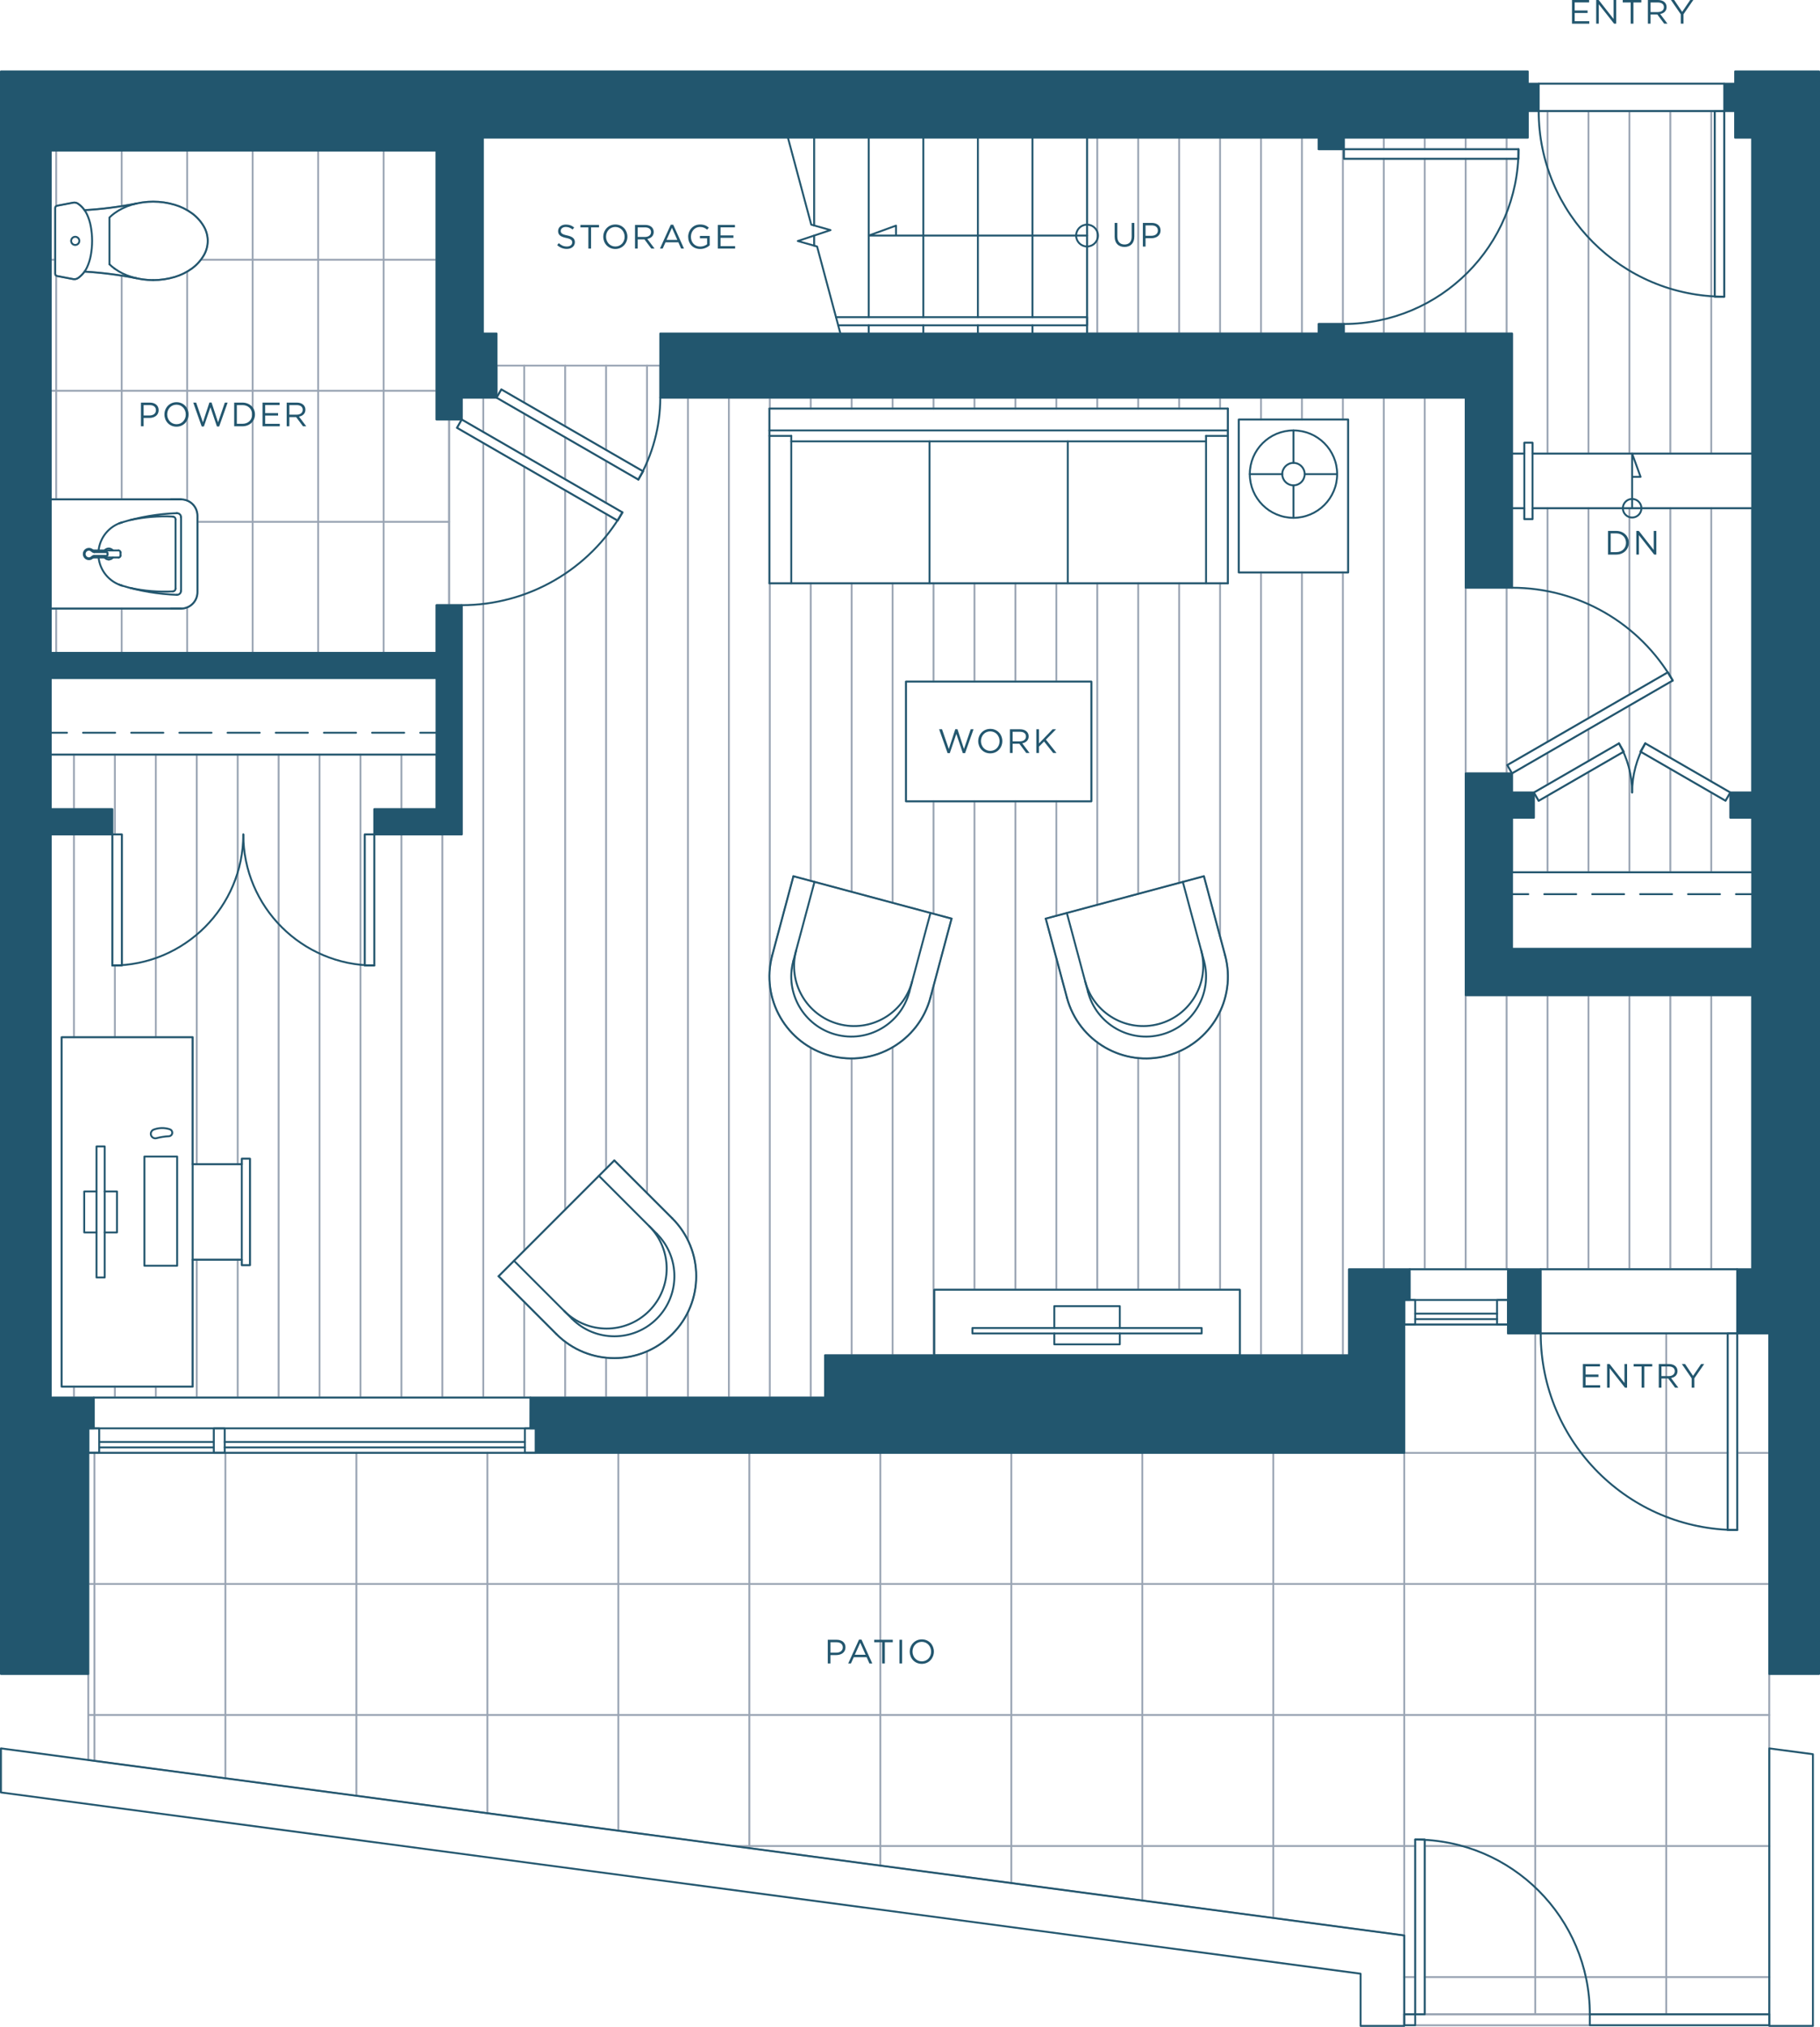 <?xml version="1.0" encoding="utf-8"?>
<!-- Generator: Adobe Illustrator 25.4.1, SVG Export Plug-In . SVG Version: 6.00 Build 0)  -->
<svg version="1.1" id="Layer_1" xmlns="http://www.w3.org/2000/svg" xmlns:xlink="http://www.w3.org/1999/xlink" x="0px" y="0px"
	 viewBox="0 0 240.008 267.16" style="enable-background:new 0 0 240.008 267.16;" xml:space="preserve">
<style type="text/css">
	.st0{fill:none;stroke:#99A4B3;stroke-width:0.24;stroke-linecap:round;stroke-linejoin:round;stroke-miterlimit:10;}
	.st1{fill-rule:evenodd;clip-rule:evenodd;fill:#22566E;}
	.st2{fill:none;stroke:#22566E;stroke-width:0.25;stroke-linecap:round;stroke-linejoin:round;stroke-miterlimit:10;}
	.st3{fill:none;stroke:#22566E;stroke-width:0.25;stroke-linecap:round;stroke-linejoin:round;}
	
		.st4{fill:none;stroke:#22566E;stroke-width:0.25;stroke-linecap:round;stroke-linejoin:round;stroke-dasharray:4.213,2.106;}
	.st5{fill:none;stroke:#22566E;stroke-width:0.25;stroke-linecap:round;stroke-linejoin:round;stroke-dasharray:4.235,2.118;}
	.st6{fill:none;stroke:#22566E;stroke-width:0.25;stroke-linecap:round;stroke-linejoin:round;stroke-miterlimit:10;}
	.st7{fill:none;stroke:#22566E;stroke-width:0.25;stroke-linecap:round;stroke-linejoin:round;stroke-miterlimit:10;}
	.st8{fill:none;stroke:#22566E;stroke-width:0.25;stroke-linecap:round;stroke-linejoin:round;stroke-miterlimit:10;}
	.st9{fill:#22566E;}
</style>
<polygon class="st0" points="193.281,52.417 87.073,52.417 87.073,48.189 65.481,48.189 
	65.481,52.417 66.111,51.326 84.81,62.122 84.18,63.213 65.481,52.417 
	60.893,52.417 60.893,55.296 82.085,67.531 81.455,68.622 60.263,56.387 
	60.893,55.296 59.229,55.296 59.229,79.767 60.893,79.767 60.893,109.987 
	48.097,109.987 48.097,127.261 49.357,127.261 49.357,106.658 57.564,106.658 
	57.564,99.461 6.693,99.461 6.693,106.658 14.81,106.658 14.81,127.261 
	16.07,127.261 16.07,109.987 6.693,109.987 6.693,184.216 108.803,184.216 
	108.803,178.638 123.198,178.638 123.198,170.002 163.502,170.002 163.502,178.638 
	177.897,178.638 177.897,167.303 231.066,167.303 231.066,131.178 193.281,131.178 
	193.281,101.939 199.399,101.939 198.769,100.848 219.961,88.613 220.591,89.704 
	199.399,101.939 199.399,104.458 202.277,104.458 213.497,97.981 214.127,99.071 
	202.907,105.549 202.277,104.458 202.277,107.787 199.399,107.787 199.399,114.984 
	231.066,114.984 231.066,107.787 228.188,107.787 228.188,104.458 227.558,105.549 
	216.338,99.071 216.968,97.981 228.188,104.458 231.066,104.458 231.066,66.991 
	202.097,66.991 202.097,68.431 201.018,68.431 201.018,66.991 199.399,66.991 
	199.399,59.794 201.018,59.794 201.018,58.355 202.097,58.355 202.097,59.794 
	231.066,59.794 231.066,18.14 228.821,18.14 228.821,14.632 227.381,14.632 
	227.381,39.102 226.122,39.102 226.122,14.632 201.471,14.632 201.471,18.14 
	177.222,18.14 177.222,20.929 200.253,20.929 200.253,19.67 173.893,19.67 
	173.893,18.14 143.35,18.14 143.35,43.96 173.893,43.96 173.893,42.701 
	177.222,42.701 177.222,43.96 199.399,43.96 199.399,77.468 193.281,77.468 "/>
<path class="st0" d="M73.383,175.853l-7.619-7.649l15.238-15.238l7.649,7.619
	c4.216,4.216,4.216,11.052,0,15.268C84.435,180.069,77.599,180.069,73.383,175.853z"/>
<polygon class="st0" points="8.132,182.777 8.132,136.715 25.405,136.715 25.405,153.448 
	31.883,153.448 31.883,152.729 32.962,152.729 32.962,166.763 31.883,166.763 
	31.883,166.043 25.405,166.043 25.405,182.777 "/>
<rect x="101.468" y="53.856" class="st0" width="60.457" height="23.031"/>
<rect x="119.472" y="89.843" class="st0" width="24.449" height="15.774"/>
<rect x="163.364" y="55.296" class="st0" width="14.42" height="20.161"/>
<path class="st0" d="M101.836,125.922l2.794-10.428l20.856,5.588l-2.794,10.428
	c-1.543,5.76-7.463,9.177-13.222,7.634
	C103.711,137.601,100.293,131.681,101.836,125.922z"/>
<path class="st0" d="M161.557,125.922l-2.794-10.428l-20.856,5.588l2.794,10.428
	c1.543,5.76,7.463,9.177,13.222,7.634S163.1,131.681,161.557,125.922z"/>
<line class="st0" x1="9.752" y1="184.216" x2="9.752" y2="182.777"/>
<line class="st0" x1="9.752" y1="106.658" x2="9.752" y2="99.461"/>
<line class="st0" x1="9.752" y1="136.715" x2="9.752" y2="109.988"/>
<line class="st0" x1="15.15" y1="184.216" x2="15.15" y2="182.777"/>
<line class="st0" x1="15.15" y1="109.987" x2="15.15" y2="99.461"/>
<line class="st0" x1="15.15" y1="136.715" x2="15.15" y2="127.261"/>
<line class="st0" x1="20.548" y1="184.216" x2="20.548" y2="182.777"/>
<line class="st0" x1="20.548" y1="136.715" x2="20.548" y2="99.462"/>
<line class="st0" x1="25.946" y1="184.216" x2="25.946" y2="166.043"/>
<line class="st0" x1="25.946" y1="153.448" x2="25.946" y2="99.461"/>
<line class="st0" x1="31.344" y1="184.216" x2="31.344" y2="166.043"/>
<line class="st0" x1="31.344" y1="153.448" x2="31.344" y2="99.461"/>
<line class="st0" x1="36.741" y1="184.216" x2="36.741" y2="99.461"/>
<line class="st0" x1="42.139" y1="184.216" x2="42.139" y2="99.461"/>
<line class="st0" x1="47.537" y1="184.216" x2="47.537" y2="99.461"/>
<line class="st0" x1="52.935" y1="184.216" x2="52.935" y2="109.987"/>
<line class="st0" x1="52.935" y1="106.658" x2="52.935" y2="99.461"/>
<line class="st0" x1="58.333" y1="184.216" x2="58.333" y2="109.987"/>
<line class="st0" x1="63.731" y1="184.216" x2="63.731" y2="58.388"/>
<line class="st0" x1="63.731" y1="56.934" x2="63.731" y2="52.417"/>
<line class="st0" x1="69.129" y1="184.216" x2="69.129" y2="171.582"/>
<line class="st0" x1="69.129" y1="53.069" x2="69.129" y2="48.189"/>
<line class="st0" x1="69.129" y1="164.839" x2="69.129" y2="61.505"/>
<line class="st0" x1="69.129" y1="60.051" x2="69.129" y2="54.523"/>
<line class="st0" x1="74.527" y1="184.216" x2="74.527" y2="176.846"/>
<line class="st0" x1="74.527" y1="56.185" x2="74.527" y2="48.189"/>
<line class="st0" x1="74.527" y1="159.441" x2="74.527" y2="64.622"/>
<line class="st0" x1="74.527" y1="63.167" x2="74.527" y2="57.639"/>
<line class="st0" x1="79.925" y1="184.216" x2="79.925" y2="178.959"/>
<line class="st0" x1="79.925" y1="59.301" x2="79.925" y2="48.189"/>
<line class="st0" x1="79.925" y1="154.043" x2="79.925" y2="67.738"/>
<line class="st0" x1="79.925" y1="66.284" x2="79.925" y2="60.756"/>
<line class="st0" x1="85.323" y1="184.216" x2="85.323" y2="178.118"/>
<line class="st0" x1="85.323" y1="157.27" x2="85.323" y2="48.188"/>
<line class="st0" x1="90.721" y1="184.216" x2="90.721" y2="172.949"/>
<line class="st0" x1="90.721" y1="163.488" x2="90.721" y2="52.417"/>
<line class="st0" x1="96.119" y1="184.216" x2="96.119" y2="52.417"/>
<line class="st0" x1="101.517" y1="184.216" x2="101.517" y2="129.742"/>
<line class="st0" x1="101.517" y1="53.856" x2="101.517" y2="52.417"/>
<line class="st0" x1="101.517" y1="127.69" x2="101.517" y2="76.888"/>
<line class="st0" x1="106.915" y1="184.216" x2="106.915" y2="138.093"/>
<line class="st0" x1="106.915" y1="53.856" x2="106.915" y2="52.417"/>
<line class="st0" x1="106.915" y1="116.106" x2="106.915" y2="76.888"/>
<line class="st0" x1="112.312" y1="178.638" x2="112.312" y2="139.511"/>
<line class="st0" x1="112.312" y1="53.856" x2="112.312" y2="52.417"/>
<line class="st0" x1="112.312" y1="117.552" x2="112.312" y2="76.887"/>
<line class="st0" x1="117.71" y1="178.638" x2="117.71" y2="138.037"/>
<line class="st0" x1="117.71" y1="53.856" x2="117.71" y2="52.417"/>
<line class="st0" x1="117.71" y1="118.999" x2="117.71" y2="76.888"/>
<line class="st0" x1="123.108" y1="178.638" x2="123.108" y2="129.954"/>
<line class="st0" x1="123.108" y1="53.856" x2="123.108" y2="52.417"/>
<line class="st0" x1="123.108" y1="120.445" x2="123.108" y2="105.616"/>
<line class="st0" x1="123.108" y1="89.843" x2="123.108" y2="76.888"/>
<line class="st0" x1="128.506" y1="170.002" x2="128.506" y2="105.616"/>
<line class="st0" x1="128.506" y1="53.856" x2="128.506" y2="52.417"/>
<line class="st0" x1="128.506" y1="89.843" x2="128.506" y2="76.888"/>
<line class="st0" x1="133.904" y1="170.002" x2="133.904" y2="105.616"/>
<line class="st0" x1="133.904" y1="53.856" x2="133.904" y2="52.417"/>
<line class="st0" x1="133.904" y1="89.843" x2="133.904" y2="76.888"/>
<line class="st0" x1="139.302" y1="170.002" x2="139.302" y2="126.291"/>
<line class="st0" x1="139.302" y1="53.856" x2="139.302" y2="52.417"/>
<line class="st0" x1="139.302" y1="120.708" x2="139.302" y2="105.616"/>
<line class="st0" x1="139.302" y1="89.843" x2="139.302" y2="76.888"/>
<line class="st0" x1="144.7" y1="170.002" x2="144.7" y2="137.389"/>
<line class="st0" x1="144.7" y1="43.96" x2="144.7" y2="18.14"/>
<line class="st0" x1="144.7" y1="119.262" x2="144.7" y2="76.888"/>
<line class="st0" x1="144.7" y1="53.856" x2="144.7" y2="52.417"/>
<line class="st0" x1="150.098" y1="170.002" x2="150.098" y2="139.463"/>
<line class="st0" x1="150.098" y1="43.96" x2="150.098" y2="18.14"/>
<line class="st0" x1="150.098" y1="117.816" x2="150.098" y2="76.888"/>
<line class="st0" x1="150.098" y1="53.856" x2="150.098" y2="52.417"/>
<line class="st0" x1="155.496" y1="170.002" x2="155.496" y2="138.589"/>
<line class="st0" x1="155.496" y1="43.96" x2="155.496" y2="18.14"/>
<line class="st0" x1="155.496" y1="116.369" x2="155.496" y2="76.887"/>
<line class="st0" x1="155.496" y1="53.856" x2="155.496" y2="52.417"/>
<line class="st0" x1="160.894" y1="170.002" x2="160.894" y2="133.32"/>
<line class="st0" x1="160.894" y1="43.96" x2="160.894" y2="18.14"/>
<line class="st0" x1="160.894" y1="123.448" x2="160.894" y2="76.887"/>
<line class="st0" x1="160.894" y1="53.856" x2="160.894" y2="52.417"/>
<line class="st0" x1="166.292" y1="178.638" x2="166.292" y2="75.457"/>
<line class="st0" x1="166.292" y1="43.96" x2="166.292" y2="18.14"/>
<line class="st0" x1="166.292" y1="55.296" x2="166.292" y2="52.417"/>
<line class="st0" x1="171.69" y1="178.638" x2="171.69" y2="75.457"/>
<line class="st0" x1="171.69" y1="43.96" x2="171.69" y2="18.14"/>
<line class="st0" x1="171.69" y1="55.296" x2="171.69" y2="52.417"/>
<line class="st0" x1="177.087" y1="178.638" x2="177.087" y2="75.457"/>
<line class="st0" x1="177.087" y1="42.701" x2="177.087" y2="19.67"/>
<line class="st0" x1="177.087" y1="55.296" x2="177.087" y2="52.417"/>
<line class="st0" x1="182.485" y1="167.303" x2="182.485" y2="52.417"/>
<line class="st0" x1="182.485" y1="19.67" x2="182.485" y2="18.141"/>
<line class="st0" x1="182.485" y1="43.96" x2="182.485" y2="20.929"/>
<line class="st0" x1="187.883" y1="167.303" x2="187.883" y2="52.417"/>
<line class="st0" x1="187.883" y1="19.67" x2="187.883" y2="18.141"/>
<line class="st0" x1="187.883" y1="43.96" x2="187.883" y2="20.929"/>
<line class="st0" x1="193.281" y1="167.303" x2="193.281" y2="131.178"/>
<line class="st0" x1="193.281" y1="19.67" x2="193.281" y2="18.141"/>
<line class="st0" x1="193.281" y1="101.939" x2="193.281" y2="77.468"/>
<line class="st0" x1="193.281" y1="43.96" x2="193.281" y2="20.929"/>
<line class="st0" x1="198.679" y1="167.303" x2="198.679" y2="131.178"/>
<line class="st0" x1="198.679" y1="19.67" x2="198.679" y2="18.141"/>
<line class="st0" x1="198.679" y1="101.939" x2="198.679" y2="77.468"/>
<line class="st0" x1="198.679" y1="43.96" x2="198.679" y2="20.929"/>
<line class="st0" x1="204.077" y1="167.303" x2="204.077" y2="131.178"/>
<line class="st0" x1="204.077" y1="59.794" x2="204.077" y2="14.631"/>
<line class="st0" x1="204.077" y1="114.984" x2="204.077" y2="104.874"/>
<line class="st0" x1="204.077" y1="97.784" x2="204.077" y2="66.992"/>
<line class="st0" x1="204.077" y1="103.419" x2="204.077" y2="99.238"/>
<line class="st0" x1="209.475" y1="167.303" x2="209.475" y2="131.178"/>
<line class="st0" x1="209.475" y1="59.794" x2="209.475" y2="14.631"/>
<line class="st0" x1="209.475" y1="114.984" x2="209.475" y2="101.757"/>
<line class="st0" x1="209.475" y1="94.667" x2="209.475" y2="66.991"/>
<line class="st0" x1="209.475" y1="100.303" x2="209.475" y2="96.122"/>
<line class="st0" x1="214.873" y1="167.303" x2="214.873" y2="131.178"/>
<line class="st0" x1="214.873" y1="59.794" x2="214.873" y2="14.631"/>
<line class="st0" x1="214.873" y1="114.984" x2="214.873" y2="93.005"/>
<line class="st0" x1="214.873" y1="91.551" x2="214.873" y2="66.992"/>
<line class="st0" x1="220.271" y1="167.303" x2="220.271" y2="131.178"/>
<line class="st0" x1="220.271" y1="59.794" x2="220.271" y2="14.631"/>
<line class="st0" x1="220.271" y1="114.984" x2="220.271" y2="101.342"/>
<line class="st0" x1="220.271" y1="89.149" x2="220.271" y2="66.991"/>
<line class="st0" x1="220.271" y1="99.887" x2="220.271" y2="89.888"/>
<line class="st0" x1="225.669" y1="167.303" x2="225.669" y2="131.178"/>
<line class="st0" x1="225.669" y1="59.794" x2="225.669" y2="14.631"/>
<line class="st0" x1="225.669" y1="114.984" x2="225.669" y2="104.458"/>
<line class="st0" x1="225.669" y1="103.004" x2="225.669" y2="66.992"/>
<polygon class="st0" points="233.316,265.505 233.316,175.759 229.088,175.759 229.088,201.669 
	227.828,201.669 227.828,175.759 198.859,175.759 198.859,174.59 185.184,174.59 
	185.184,191.503 11.641,191.503 11.641,231.987 185.184,255.109 185.184,265.505 
	186.624,265.505 186.624,242.474 187.883,242.474 187.883,265.505 "/>
<path class="st0" d="M7.279,27.409c0-0.141,0.1-0.263,0.239-0.289l2.125-0.407
	c0.232-0.044,0.471,0.008,0.664,0.144c0.326,0.232,0.611,0.516,0.842,0.843
	c2.299-0.137,4.585-0.429,6.844-0.874c0.724-0.164,1.464-0.247,2.207-0.247
	c0.963,0,1.922,0.139,2.845,0.414c0.803,0.239,1.561,0.611,2.241,1.1
	c0.654,0.471,1.2,1.075,1.603,1.773c0.33,0.573,0.503,1.223,0.503,1.884
	c0,0.661-0.173,1.311-0.503,1.884c-0.403,0.698-0.949,1.302-1.603,1.773
	c-0.68,0.489-1.438,0.861-2.241,1.1c-0.923,0.275-1.882,0.414-2.845,0.414
	c-0.743,0-1.483-0.082-2.207-0.247c-2.259-0.445-4.545-0.737-6.844-0.874
	c-0.231,0.327-0.516,0.611-0.842,0.843c-0.193,0.136-0.432,0.188-0.664,0.144
	l-2.125-0.407c-0.139-0.027-0.239-0.148-0.239-0.289V27.409z"/>
<line class="st0" x1="229.087" y1="175.76" x2="203.177" y2="175.76"/>
<line class="st0" x1="229.087" y1="167.303" x2="203.177" y2="167.303"/>
<line class="st0" x1="227.381" y1="14.632" x2="202.91" y2="14.632"/>
<line class="st0" x1="227.381" y1="11.033" x2="202.91" y2="11.033"/>
<line class="st0" x1="186.624" y1="265.505" x2="209.655" y2="265.505"/>
<line class="st0" x1="186.624" y1="266.945" x2="209.655" y2="266.945"/>
<path class="st0" d="M57.565,19.85H6.693V65.825h17.184c1.192,0,2.159,0.967,2.159,2.159
	v10.076c0,1.193-0.967,2.16-2.159,2.16H6.693v5.837h50.872v-6.29h1.664V55.296
	h-1.664V19.85z"/>
<line class="st0" x1="7.409" y1="86.056" x2="7.409" y2="80.219"/>
<line class="st0" x1="7.409" y1="27.165" x2="7.409" y2="19.849"/>
<line class="st0" x1="7.409" y1="65.825" x2="7.409" y2="36.336"/>
<line class="st0" x1="16.046" y1="86.056" x2="16.046" y2="80.219"/>
<line class="st0" x1="16.046" y1="27.171" x2="16.046" y2="19.849"/>
<line class="st0" x1="16.046" y1="65.825" x2="16.046" y2="36.33"/>
<line class="st0" x1="24.682" y1="86.056" x2="24.682" y2="80.063"/>
<line class="st0" x1="24.682" y1="27.702" x2="24.682" y2="19.849"/>
<line class="st0" x1="24.682" y1="65.981" x2="24.682" y2="35.799"/>
<line class="st0" x1="33.319" y1="86.056" x2="33.319" y2="19.849"/>
<line class="st0" x1="41.956" y1="86.056" x2="41.956" y2="19.849"/>
<line class="st0" x1="50.592" y1="86.056" x2="50.592" y2="19.849"/>
<line class="st0" x1="59.229" y1="68.783" x2="26.036" y2="68.783"/>
<line class="st0" x1="57.565" y1="51.51" x2="6.693" y2="51.51"/>
<line class="st0" x1="57.565" y1="34.236" x2="26.489" y2="34.236"/>
<line class="st0" x1="7.279" y1="34.236" x2="6.693" y2="34.236"/>
<line class="st0" x1="229.087" y1="191.504" x2="233.315" y2="191.504"/>
<line class="st0" x1="185.184" y1="191.504" x2="227.828" y2="191.504"/>
<line class="st0" x1="11.641" y1="208.777" x2="233.316" y2="208.777"/>
<line class="st0" x1="11.641" y1="226.05" x2="233.316" y2="226.05"/>
<line class="st0" x1="96.724" y1="243.324" x2="186.624" y2="243.324"/>
<line class="st0" x1="187.883" y1="243.324" x2="233.316" y2="243.324"/>
<line class="st0" x1="185.184" y1="260.597" x2="186.623" y2="260.597"/>
<line class="st0" x1="187.883" y1="260.597" x2="233.316" y2="260.597"/>
<line class="st0" x1="12.451" y1="232.096" x2="12.451" y2="191.504"/>
<line class="st0" x1="29.724" y1="234.397" x2="29.724" y2="191.504"/>
<line class="st0" x1="46.998" y1="236.698" x2="46.998" y2="191.503"/>
<line class="st0" x1="64.271" y1="239" x2="64.271" y2="191.504"/>
<line class="st0" x1="81.544" y1="241.301" x2="81.544" y2="191.503"/>
<line class="st0" x1="98.818" y1="243.603" x2="98.818" y2="191.504"/>
<line class="st0" x1="116.091" y1="245.904" x2="116.091" y2="191.504"/>
<line class="st0" x1="133.364" y1="248.205" x2="133.364" y2="191.503"/>
<line class="st0" x1="150.638" y1="250.507" x2="150.638" y2="191.504"/>
<line class="st0" x1="167.911" y1="252.808" x2="167.911" y2="191.503"/>
<line class="st0" x1="185.184" y1="255.11" x2="185.184" y2="191.504"/>
<line class="st0" x1="202.458" y1="265.505" x2="202.458" y2="175.759"/>
<line class="st0" x1="219.731" y1="265.505" x2="219.731" y2="175.759"/>
<polygon class="st1" points="11.641,220.652 0.125,220.652 0.125,9.413 201.471,9.413 
	201.471,11.033 202.911,11.033 202.911,14.631 201.471,14.631 201.471,18.14 
	177.222,18.14 177.222,19.669 173.894,19.669 173.894,18.14 63.682,18.14 
	63.682,43.96 65.481,43.96 65.481,52.417 60.893,52.417 60.893,55.295 
	57.564,55.295 57.564,19.849 6.693,19.849 6.693,86.056 57.564,86.056 
	57.564,79.766 60.893,79.766 60.893,109.987 49.357,109.987 49.357,106.658 
	57.564,106.658 57.564,89.385 6.693,89.385 6.693,106.658 14.81,106.658 
	14.81,109.987 6.693,109.987 6.693,184.216 12.372,184.216 12.372,188.264 
	11.641,188.264 "/>
<polygon class="st1" points="69.95,184.216 69.939,188.264 70.658,188.264 70.658,191.503 
	185.184,191.503 185.184,171.351 185.904,171.351 185.904,167.302 177.897,167.302 
	177.897,178.638 108.804,178.638 108.804,184.216 "/>
<rect x="198.86" y="167.303" class="st1" width="4.318" height="8.457"/>
<polygon class="st1" points="229.087,167.303 229.087,175.76 233.315,175.76 233.315,220.653 
	239.883,220.653 239.883,9.414 228.82,9.414 228.82,11.033 227.381,11.033 
	227.381,14.632 228.82,14.632 228.82,18.14 231.066,18.14 231.066,104.458 
	228.187,104.458 228.187,107.787 231.066,107.787 231.066,125.06 199.398,125.06 
	199.398,107.787 202.277,107.787 202.277,104.458 199.398,104.458 199.398,101.939 
	193.281,101.939 193.281,131.178 231.066,131.178 231.066,167.303 "/>
<polygon class="st1" points="87.073,43.96 87.073,52.417 193.281,52.417 193.281,77.468 
	199.399,77.468 199.399,43.96 177.222,43.96 177.222,42.701 173.894,42.701 
	173.894,43.96 "/>
<rect x="201.018" y="58.355" class="st2" width="1.08" height="10.076"/>
<polyline class="st2" points="110.245,41.801 143.35,41.801 143.35,42.881 110.534,42.881 "/>
<line class="st3" x1="199.399" y1="117.863" x2="201.541" y2="117.863"/>
<line class="st4" x1="203.647" y1="117.863" x2="227.871" y2="117.863"/>
<line class="st3" x1="228.925" y1="117.863" x2="231.067" y2="117.863"/>
<line class="st3" x1="57.565" y1="96.582" x2="55.423" y2="96.582"/>
<line class="st5" x1="53.305" y1="96.582" x2="9.894" y2="96.582"/>
<line class="st3" x1="8.835" y1="96.582" x2="6.693" y2="96.582"/>
<line class="st2" x1="185.184" y1="171.351" x2="198.859" y2="171.351"/>
<line class="st2" x1="185.184" y1="174.59" x2="198.859" y2="174.59"/>
<line class="st2" x1="11.641" y1="188.265" x2="70.658" y2="188.265"/>
<line class="st2" x1="11.641" y1="191.504" x2="70.658" y2="191.504"/>
<rect x="227.829" y="175.76" class="st2" width="1.259" height="25.91"/>
<path class="st2" d="M203.178,175.76c0,14.31,11.6,25.91,25.91,25.91"/>
<rect x="226.122" y="14.631" class="st2" width="1.26" height="24.471"/>
<path class="st2" d="M202.911,14.632c0,13.515,10.956,24.471,24.471,24.471"/>
<rect x="186.624" y="242.474" class="st2" width="1.259" height="23.031"/>
<path class="st2" d="M209.655,265.505c0-12.72-10.311-23.031-23.031-23.031"/>
<path class="st2" d="M215.233,104.458c0-2.274-0.599-4.508-1.736-6.478"/>
<path class="st2" d="M216.969,97.981c-1.137,1.969-1.736,4.203-1.736,6.478"/>
<rect x="201.725" y="101.135" transform="matrix(0.866 -0.5 0.5 0.866 -22.988 117.746)" class="st6" width="12.955" height="1.26"/>
<rect x="221.633" y="95.287" transform="matrix(0.5 -0.866 0.866 0.5 22.995 243.359)" class="st2" width="1.26" height="12.955"/>
<rect x="70.544" y="49.724" transform="matrix(0.5 -0.866 0.866 0.5 -18.071 92.619)" class="st7" width="1.26" height="24.47"/>
<path class="st2" d="M60.893,79.767c8.743,0,16.821-4.664,21.192-12.235"/>
<rect x="177.223" y="19.67" class="st2" width="23.031" height="1.26"/>
<path class="st2" d="M177.222,42.701c12.72,0,23.031-10.311,23.031-23.031"/>
<rect x="185.185" y="265.505" class="st2" width="1.439" height="1.439"/>
<rect x="209.655" y="265.505" class="st2" width="23.661" height="1.439"/>
<line class="st2" x1="199.399" y1="59.794" x2="201.018" y2="59.794"/>
<line class="st2" x1="202.098" y1="59.794" x2="231.067" y2="59.794"/>
<line class="st2" x1="199.399" y1="66.991" x2="201.018" y2="66.991"/>
<line class="st2" x1="202.098" y1="66.991" x2="231.067" y2="66.991"/>
<line class="st2" x1="143.35" y1="43.96" x2="143.35" y2="18.14"/>
<line class="st2" x1="128.956" y1="43.96" x2="128.956" y2="42.88"/>
<line class="st2" x1="128.956" y1="41.801" x2="128.956" y2="18.14"/>
<line class="st2" x1="121.759" y1="43.96" x2="121.759" y2="42.88"/>
<line class="st2" x1="121.759" y1="41.801" x2="121.759" y2="18.14"/>
<line class="st2" x1="114.562" y1="43.96" x2="114.562" y2="42.88"/>
<line class="st2" x1="114.562" y1="41.801" x2="114.562" y2="18.14"/>
<line class="st2" x1="107.364" y1="32.381" x2="107.364" y2="31.051"/>
<line class="st2" x1="107.364" y1="29.72" x2="107.364" y2="18.14"/>
<polyline class="st2" points="103.905,18.14 106.979,29.611 109.523,30.33 105.205,31.77 
	107.75,32.49 110.824,43.96 "/>
<line class="st2" x1="136.153" y1="43.96" x2="136.153" y2="42.88"/>
<line class="st2" x1="136.153" y1="41.801" x2="136.153" y2="18.14"/>
<rect x="74.516" y="46.474" transform="matrix(0.5 -0.866 0.866 0.5 -12.024 93.713)" class="st8" width="1.26" height="21.592"/>
<path class="st2" d="M84.18,63.213c1.895-3.282,2.893-7.006,2.893-10.796"/>
<rect x="14.811" y="109.987" class="st2" width="1.259" height="17.273"/>
<rect x="48.098" y="109.987" class="st2" width="1.26" height="17.273"/>
<path class="st2" d="M14.81,127.261c9.54,0,17.273-7.734,17.273-17.273"/>
<path class="st2" d="M32.084,109.987c0,9.54,7.734,17.273,17.273,17.273"/>
<rect x="197.445" y="94.646" transform="matrix(0.866 -0.5 0.5 0.866 -19.546 117.603)" class="st2" width="24.47" height="1.26"/>
<path class="st2" d="M220.591,89.704c-4.371-7.571-12.45-12.235-21.192-12.235"/>
<rect x="185.185" y="171.351" class="st2" width="1.439" height="3.239"/>
<rect x="197.42" y="171.351" class="st2" width="1.439" height="3.239"/>
<line class="st2" x1="186.624" y1="173.87" x2="197.42" y2="173.87"/>
<line class="st2" x1="186.624" y1="173.151" x2="197.42" y2="173.151"/>
<line class="st2" x1="185.904" y1="167.303" x2="198.859" y2="167.303"/>
<rect x="11.641" y="188.265" class="st2" width="1.439" height="3.239"/>
<rect x="69.219" y="188.265" class="st2" width="1.439" height="3.239"/>
<rect x="28.195" y="188.265" class="st2" width="1.439" height="3.239"/>
<line class="st2" x1="13.081" y1="190.784" x2="28.195" y2="190.784"/>
<line class="st2" x1="13.081" y1="190.064" x2="28.195" y2="190.064"/>
<line class="st2" x1="29.634" y1="190.784" x2="69.219" y2="190.784"/>
<line class="st2" x1="29.634" y1="190.064" x2="69.219" y2="190.064"/>
<line class="st2" x1="12.361" y1="184.216" x2="69.95" y2="184.216"/>
<rect x="123.199" y="170.002" class="st2" width="40.304" height="8.637"/>
<rect x="8.132" y="136.714" class="st2" width="17.273" height="46.062"/>
<rect x="12.727" y="151.109" class="st2" width="1.08" height="17.273"/>
<rect x="19.044" y="152.444" class="st2" width="4.318" height="14.394"/>
<polyline class="st2" points="12.727,157.047 11.108,157.047 11.108,162.445 12.727,162.445 "/>
<line class="st2" x1="31.883" y1="153.448" x2="25.406" y2="153.448"/>
<polyline class="st2" points="13.807,162.445 15.427,162.445 15.427,157.047 13.807,157.047 "/>
<line class="st2" x1="31.883" y1="166.043" x2="25.406" y2="166.043"/>
<rect x="31.883" y="152.728" class="st2" width="1.08" height="14.035"/>
<path class="st2" d="M20.317,148.875c-0.316,0.092-0.498,0.423-0.406,0.739
	c0.091,0.311,0.413,0.492,0.726,0.409c0.535-0.143,1.083-0.228,1.635-0.255
	c0.259-0.013,0.459-0.233,0.446-0.491c-0.009-0.193-0.135-0.36-0.318-0.422
	C21.724,148.626,20.989,148.633,20.317,148.875z"/>
<rect x="119.472" y="89.843" class="st2" width="24.449" height="15.774"/>
<ellipse class="st2" cx="170.574" cy="62.493" rx="5.758" ry="5.758"/>
<path class="st2" d="M169.095,62.493c0-0.817,0.662-1.479,1.479-1.479
	c0.816,0,1.478,0.662,1.478,1.479c0,0.817-0.662,1.479-1.478,1.479
	C169.757,63.972,169.095,63.31,169.095,62.493z"/>
<line class="st2" x1="176.331" y1="62.493" x2="172.052" y2="62.493"/>
<line class="st2" x1="169.095" y1="62.493" x2="164.816" y2="62.493"/>
<line class="st2" x1="170.574" y1="68.251" x2="170.574" y2="63.972"/>
<line class="st2" x1="170.574" y1="61.014" x2="170.574" y2="56.735"/>
<rect x="163.364" y="55.296" class="st2" width="14.42" height="20.161"/>
<line class="st2" x1="161.924" y1="53.856" x2="101.467" y2="53.856"/>
<line class="st2" x1="101.468" y1="76.888" x2="101.468" y2="53.857"/>
<line class="st2" x1="161.924" y1="76.888" x2="161.924" y2="53.857"/>
<line class="st2" x1="159.045" y1="76.888" x2="159.045" y2="57.456"/>
<line class="st2" x1="161.924" y1="56.735" x2="101.467" y2="56.735"/>
<line class="st2" x1="161.924" y1="76.888" x2="101.467" y2="76.888"/>
<line class="st2" x1="140.813" y1="76.888" x2="140.813" y2="58.175"/>
<line class="st2" x1="122.58" y1="76.888" x2="122.58" y2="58.175"/>
<line class="st2" x1="159.045" y1="58.175" x2="104.346" y2="58.175"/>
<line class="st2" x1="101.468" y1="57.455" x2="104.347" y2="57.455"/>
<line class="st2" x1="161.924" y1="57.455" x2="159.045" y2="57.455"/>
<line class="st2" x1="104.347" y1="76.888" x2="104.347" y2="57.456"/>
<path class="st2" d="M140.701,131.51c1.543,5.759,7.463,9.177,13.222,7.634
	c5.759-1.544,9.177-7.463,7.634-13.222"/>
<path class="st2" d="M143.481,130.765c1.132,4.224,5.473,6.73,9.696,5.598
	c4.224-1.131,6.73-5.473,5.598-9.696"/>
<line class="st2" x1="143.481" y1="130.765" x2="140.687" y2="120.337"/>
<line class="st2" x1="155.982" y1="116.239" x2="158.776" y2="126.667"/>
<line class="st2" x1="140.701" y1="131.51" x2="137.907" y2="121.082"/>
<line class="st2" x1="137.906" y1="121.082" x2="158.762" y2="115.494"/>
<line class="st2" x1="158.762" y1="115.494" x2="161.556" y2="125.922"/>
<path class="st2" d="M143.109,129.375c1.132,4.224,5.473,6.73,9.696,5.598
	c4.224-1.132,6.73-5.473,5.598-9.696"/>
<rect x="128.237" y="175.04" class="st2" width="30.228" height="0.72"/>
<polyline class="st2" points="139.032,175.04 139.032,172.161 147.669,172.161 147.669,175.04 "/>
<polyline class="st2" points="147.669,175.76 147.669,177.199 139.032,177.199 139.032,175.76 
	"/>
<path class="st2" d="M73.383,175.853c4.216,4.216,11.052,4.216,15.268,0
	c4.216-4.216,4.216-11.052,0-15.268"/>
<path class="st2" d="M75.419,173.817c3.092,3.092,8.104,3.092,11.196,0
	c3.092-3.092,3.092-8.104,0-11.196"/>
<line class="st2" x1="86.615" y1="162.621" x2="78.981" y2="154.987"/>
<line class="st2" x1="67.785" y1="166.183" x2="75.419" y2="173.817"/>
<line class="st2" x1="88.65" y1="160.585" x2="81.016" y2="152.951"/>
<line class="st2" x1="81.017" y1="152.951" x2="65.749" y2="168.219"/>
<line class="st2" x1="65.749" y1="168.219" x2="73.383" y2="175.853"/>
<path class="st2" d="M74.401,172.799c3.092,3.092,8.104,3.092,11.196,0
	c3.092-3.092,3.092-8.104,0-11.196"/>
<path class="st2" d="M101.836,125.922c-1.543,5.759,1.875,11.679,7.634,13.222
	c5.759,1.543,11.679-1.874,13.222-7.634"/>
<path class="st2" d="M104.616,126.667c-1.132,4.223,1.375,8.565,5.598,9.696
	c4.224,1.132,8.565-1.374,9.696-5.598"/>
<line class="st2" x1="119.911" y1="130.765" x2="122.705" y2="120.337"/>
<line class="st2" x1="107.41" y1="116.239" x2="104.616" y2="126.667"/>
<line class="st2" x1="122.692" y1="131.51" x2="125.486" y2="121.082"/>
<line class="st2" x1="125.486" y1="121.082" x2="104.63" y2="115.494"/>
<line class="st2" x1="104.63" y1="115.494" x2="101.836" y2="125.922"/>
<path class="st2" d="M104.989,125.277c-1.132,4.223,1.375,8.564,5.598,9.696
	s8.565-1.374,9.696-5.598"/>
<line class="st2" x1="15.641" y1="73.485" x2="12.226" y2="73.485"/>
<path class="st2" d="M15.641,73.485c0.141,0,0.255-0.114,0.255-0.255"/>
<path class="st2" d="M15.896,72.814c0-0.141-0.114-0.255-0.255-0.255"/>
<line class="st2" x1="15.896" y1="73.23" x2="15.896" y2="72.814"/>
<path class="st2" d="M12.155,72.646c0.072,0.082,0.176,0.128,0.285,0.128"/>
<path class="st2" d="M12.44,73.27c-0.109,0-0.213,0.047-0.285,0.128"/>
<line class="st2" x1="14.046" y1="73.27" x2="12.441" y2="73.27"/>
<line class="st2" x1="12.44" y1="72.774" x2="14.045" y2="72.774"/>
<path class="st2" d="M14.187,72.916c0-0.078-0.064-0.142-0.142-0.142"/>
<line class="st2" x1="14.187" y1="73.128" x2="14.187" y2="72.916"/>
<path class="st2" d="M11.958,72.503c0.085,0.037,0.176,0.056,0.268,0.056"/>
<path class="st2" d="M12.226,73.485c-0.092,0-0.183,0.019-0.268,0.056"/>
<line class="st2" x1="12.226" y1="72.559" x2="15.641" y2="72.559"/>
<path class="st2" d="M12.233,72.559c-0.256-0.277-0.688-0.295-0.965-0.039
	c-0.277,0.256-0.294,0.688-0.039,0.965c0.256,0.277,0.688,0.295,0.965,0.039
	c0.014-0.012,0.027-0.026,0.039-0.039"/>
<path class="st2" d="M12.155,72.646c-0.208-0.234-0.566-0.256-0.8-0.048
	c-0.234,0.208-0.256,0.566-0.048,0.8s0.566,0.256,0.8,0.048
	c0.017-0.015,0.033-0.031,0.048-0.048"/>
<path class="st2" d="M14.046,73.27c0.078,0,0.142-0.064,0.142-0.142"/>
<line class="st2" x1="22.54" y1="65.825" x2="23.876" y2="65.825"/>
<line class="st2" x1="23.876" y1="80.219" x2="22.54" y2="80.219"/>
<path class="st2" d="M23.316,78.404c0.298,0.011,0.549-0.221,0.56-0.519
	c0-0.007,0-0.014,0-0.02"/>
<path class="st2" d="M16.057,77.182c2.357,0.718,4.797,1.129,7.259,1.223"/>
<path class="st2" d="M16.057,68.863c-1.667,0.508-2.87,1.963-3.056,3.697"/>
<path class="st2" d="M13.001,73.485c0.186,1.733,1.388,3.188,3.056,3.697"/>
<path class="st2" d="M23.316,67.64c-2.462,0.093-4.902,0.504-7.259,1.223"/>
<path class="st2" d="M23.876,68.179c0-0.298-0.242-0.54-0.54-0.54
	c-0.007,0-0.013,0-0.02,0.001"/>
<line class="st2" x1="23.876" y1="68.179" x2="23.876" y2="77.865"/>
<path class="st2" d="M6.693,80.219h17.183c1.193,0,2.16-0.967,2.16-2.159V67.984
	c0-1.193-0.967-2.16-2.16-2.16H6.693V80.219z"/>
<path class="st2" d="M14.34,72.302c-0.213,0-0.414,0.094-0.551,0.257"/>
<path class="st2" d="M13.789,73.485c0.137,0.163,0.338,0.257,0.551,0.257"/>
<path class="st2" d="M14.34,73.742c0.213,0,0.414-0.094,0.551-0.257"/>
<path class="st2" d="M14.891,72.559c-0.137-0.163-0.338-0.257-0.551-0.257"/>
<path class="st2" d="M22.808,77.953c0.19-0.011,0.339-0.168,0.339-0.359"/>
<path class="st2" d="M17.181,77.499c1.847,0.401,3.74,0.553,5.627,0.454"/>
<path class="st2" d="M16.092,68.855c-0.127,0.037-0.252,0.08-0.375,0.128"/>
<path class="st2" d="M15.718,77.062c0.122,0.048,0.247,0.091,0.374,0.128"/>
<path class="st2" d="M22.808,68.091c-1.888-0.099-3.78,0.053-5.627,0.454"/>
<path class="st2" d="M23.148,68.45c0-0.191-0.149-0.348-0.339-0.359"/>
<line class="st2" x1="23.148" y1="77.594" x2="23.148" y2="68.45"/>
<path class="st2" d="M17.354,36.507c0.923,0.275,1.882,0.415,2.846,0.415"/>
<path class="st2" d="M15.113,35.407c0.68,0.489,1.437,0.861,2.24,1.1"/>
<path class="st2" d="M14.433,34.831c0.211,0.21,0.439,0.402,0.681,0.576"/>
<path class="st2" d="M20.2,36.922c0.964,0,1.922-0.14,2.846-0.415
	c0.803-0.239,1.56-0.611,2.24-1.1c0.654-0.47,1.201-1.075,1.603-1.773
	c0.33-0.573,0.504-1.222,0.504-1.884c0-0.661-0.174-1.31-0.504-1.883
	c-0.402-0.698-0.949-1.303-1.603-1.773c-0.68-0.489-1.437-0.861-2.24-1.1
	c-0.924-0.275-1.882-0.415-2.846-0.415c-0.964,0-1.922,0.14-2.846,0.415
	c-0.803,0.239-1.56,0.611-2.24,1.1c-0.242,0.173-0.469,0.366-0.681,0.575
	v6.163"/>
<path class="st2" d="M11.149,35.801c2.298,0.136,4.585,0.428,6.844,0.874"/>
<path class="st2" d="M11.955,29.745c-0.1-0.515-0.262-1.016-0.484-1.491
	c-0.261-0.558-0.662-1.04-1.165-1.396c-0.192-0.137-0.432-0.189-0.663-0.145
	l-2.125,0.407c-0.139,0.027-0.239,0.148-0.239,0.289v8.682
	c0,0.141,0.1,0.263,0.239,0.289l2.125,0.407c0.231,0.044,0.471-0.007,0.663-0.144
	c0.503-0.357,0.904-0.838,1.165-1.397c0.222-0.475,0.384-0.975,0.484-1.49
	c0.128-0.661,0.192-1.333,0.192-2.006S12.083,30.406,11.955,29.745z"/>
<path class="st2" d="M11.149,27.7c2.298-0.136,4.585-0.428,6.844-0.874"/>
<path class="st2" d="M9.382,31.75c0-0.298,0.242-0.54,0.54-0.54
	s0.54,0.242,0.54,0.54c0,0.298-0.242,0.54-0.54,0.54
	S9.382,32.048,9.382,31.75z"/>
<polygon class="st2" points="179.427,267.035 179.427,260.151 0.126,236.262 0.126,230.454 
	185.185,255.11 185.185,267.035 "/>
<polygon class="st2" points="239.074,267.035 233.316,267.035 233.316,230.454 239.074,231.221 "/>
<line class="st2" x1="231.067" y1="114.984" x2="199.399" y2="114.984"/>
<line class="st2" x1="6.693" y1="99.461" x2="57.565" y2="99.461"/>
<polygon class="st2" points="11.641,220.652 0.125,220.652 0.125,9.413 201.471,9.413 
	201.471,11.033 202.911,11.033 202.911,14.631 201.471,14.631 201.471,18.14 
	177.222,18.14 177.222,19.669 173.894,19.669 173.894,18.14 63.682,18.14 
	63.682,43.96 65.481,43.96 65.481,52.417 60.893,52.417 60.893,55.295 
	57.564,55.295 57.564,19.849 6.693,19.849 6.693,86.056 57.564,86.056 
	57.564,79.766 60.893,79.766 60.893,109.987 49.357,109.987 49.357,106.658 
	57.564,106.658 57.564,89.385 6.693,89.385 6.693,106.658 14.81,106.658 
	14.81,109.987 6.693,109.987 6.693,184.216 12.372,184.216 12.372,188.264 
	11.641,188.264 "/>
<polygon class="st2" points="69.95,184.216 69.939,188.264 70.658,188.264 70.658,191.503 
	185.184,191.503 185.184,171.351 185.904,171.351 185.904,167.302 177.897,167.302 
	177.897,178.638 108.804,178.638 108.804,184.216 "/>
<rect x="198.86" y="167.303" class="st2" width="4.318" height="8.457"/>
<polygon class="st2" points="229.087,167.303 229.087,175.76 233.315,175.76 233.315,220.653 
	239.883,220.653 239.883,9.414 228.82,9.414 228.82,11.033 227.381,11.033 
	227.381,14.632 228.82,14.632 228.82,18.14 231.066,18.14 231.066,104.458 
	228.187,104.458 228.187,107.787 231.066,107.787 231.066,125.06 199.398,125.06 
	199.398,107.787 202.277,107.787 202.277,104.458 199.398,104.458 199.398,101.939 
	193.281,101.939 193.281,131.178 231.066,131.178 231.066,167.303 "/>
<polygon class="st2" points="87.073,43.96 87.073,52.417 193.281,52.417 193.281,77.468 
	199.399,77.468 199.399,43.96 177.222,43.96 177.222,42.701 173.894,42.701 
	173.894,43.96 "/>
<path class="st2" d="M215.233,65.768c0.676,0,1.224,0.548,1.224,1.223
	c0,0.676-0.548,1.224-1.224,1.224c-0.676,0-1.223-0.548-1.223-1.223
	C214.01,66.316,214.557,65.768,215.233,65.768v1.223v-7.197l1.113,3.059h-1.113"/>
<path class="st2" d="M141.911,31.05c0-0.795,0.644-1.44,1.439-1.44
	c0.795,0,1.44,0.645,1.44,1.44c0,0.795-0.644,1.439-1.439,1.439
	C142.556,32.49,141.911,31.845,141.911,31.05h1.439h-28.788l3.598-1.31v1.31"/>
<line class="st2" x1="229.087" y1="175.76" x2="203.177" y2="175.76"/>
<line class="st2" x1="229.087" y1="167.303" x2="203.177" y2="167.303"/>
<line class="st2" x1="227.381" y1="14.632" x2="202.91" y2="14.632"/>
<line class="st2" x1="227.381" y1="11.033" x2="202.91" y2="11.033"/>
<g>
	<path class="st9" d="M110.272,218.155h-0.758v1.101h-0.352v-3.119h1.167
		c0.704,0,1.167,0.374,1.167,0.994C111.497,217.808,110.936,218.155,110.272,218.155z
		 M110.304,216.462h-0.789v1.373h0.771c0.518,0,0.855-0.276,0.855-0.691
		C111.141,216.694,110.807,216.462,110.304,216.462z"/>
	<path class="st9" d="M115.03,219.256h-0.378l-0.365-0.824h-1.698l-0.37,0.824h-0.36
		l1.421-3.142h0.33L115.03,219.256z M113.44,216.524l-0.713,1.591h1.421
		L113.44,216.524z"/>
	<path class="st9" d="M116.685,219.256h-0.356v-2.794h-1.047v-0.325h2.45v0.325h-1.047
		V219.256z"/>
	<path class="st9" d="M118.966,216.137v3.119h-0.352v-3.119H118.966z"/>
	<path class="st9" d="M121.557,219.31c-0.948,0-1.586-0.744-1.586-1.608
		s0.646-1.618,1.596-1.618c0.948,0,1.586,0.744,1.586,1.609
		C123.152,218.557,122.506,219.31,121.557,219.31z M121.557,216.409
		c-0.713,0-1.221,0.57-1.221,1.283s0.518,1.292,1.23,1.292
		s1.221-0.57,1.221-1.283S122.269,216.409,121.557,216.409z"/>
</g>
<g>
	<path class="st9" d="M19.697,55.087h-0.758V56.188h-0.352v-3.119h1.167
		c0.704,0,1.167,0.374,1.167,0.994C20.922,54.739,20.361,55.087,19.697,55.087z
		 M19.728,53.394h-0.789v1.373h0.771c0.518,0,0.855-0.276,0.855-0.691
		C20.565,53.626,20.231,53.394,19.728,53.394z"/>
	<path class="st9" d="M23.271,56.241c-0.949,0-1.587-0.744-1.587-1.608
		s0.646-1.618,1.596-1.618c0.948,0,1.586,0.744,1.586,1.609
		C24.866,55.488,24.22,56.241,23.271,56.241z M23.271,53.341
		c-0.713,0-1.222,0.57-1.222,1.283s0.518,1.292,1.23,1.292
		s1.221-0.57,1.221-1.283S23.984,53.341,23.271,53.341z"/>
	<path class="st9" d="M27.612,53.06h0.29l0.855,2.606l0.891-2.598h0.37l-1.114,3.142
		h-0.298l-0.855-2.531l-0.86,2.531h-0.294l-1.114-3.142h0.384l0.891,2.598
		L27.612,53.06z"/>
	<path class="st9" d="M31.964,56.188h-1.082v-3.119h1.082c0.98,0,1.658,0.673,1.658,1.556
		C33.622,55.506,32.944,56.188,31.964,56.188z M31.964,53.394h-0.73v2.469h0.73
		c0.789,0,1.292-0.535,1.292-1.229C33.256,53.938,32.753,53.394,31.964,53.394z"/>
	<path class="st9" d="M36.871,53.39H34.969v1.064h1.702v0.321H34.969v1.091h1.925V56.188
		h-2.276v-3.119h2.254V53.39z"/>
	<path class="st9" d="M39.955,56.188l-0.904-1.212h-0.892V56.188h-0.352v-3.119h1.341
		c0.687,0,1.127,0.37,1.127,0.932c0,0.521-0.356,0.824-0.847,0.913L40.387,56.188
		H39.955z M39.122,53.394h-0.963v1.266h0.958c0.468,0,0.802-0.24,0.802-0.646
		C39.919,53.626,39.625,53.394,39.122,53.394z"/>
</g>
<g>
	<path class="st9" d="M74.796,31.035c0.695,0.151,1.016,0.405,1.016,0.886
		c0,0.54-0.445,0.887-1.064,0.887c-0.495,0-0.9-0.165-1.274-0.499l0.218-0.258
		c0.325,0.294,0.638,0.441,1.069,0.441c0.419,0,0.695-0.218,0.695-0.535
		c0-0.294-0.156-0.459-0.811-0.597c-0.718-0.156-1.047-0.388-1.047-0.905
		c0-0.499,0.432-0.855,1.024-0.855c0.454,0,0.779,0.129,1.096,0.383l-0.205,0.272
		c-0.289-0.236-0.579-0.339-0.899-0.339c-0.405,0-0.664,0.223-0.664,0.508
		C73.949,30.723,74.109,30.888,74.796,31.035z"/>
	<path class="st9" d="M77.946,32.764h-0.356v-2.793h-1.047v-0.326h2.45v0.326h-1.047V32.764z"
		/>
	<path class="st9" d="M81.141,32.817c-0.948,0-1.586-0.744-1.586-1.609
		c0-0.864,0.646-1.617,1.596-1.617c0.948,0,1.586,0.744,1.586,1.608
		S82.09,32.817,81.141,32.817z M81.141,29.917c-0.713,0-1.221,0.57-1.221,1.283
		s0.518,1.292,1.23,1.292s1.221-0.57,1.221-1.283S81.853,29.917,81.141,29.917z"
		/>
	<path class="st9" d="M85.888,32.764l-0.904-1.212h-0.892v1.212h-0.352v-3.119h1.341
		c0.687,0,1.127,0.37,1.127,0.932c0,0.521-0.356,0.824-0.847,0.913l0.958,1.274
		H85.888z M85.055,29.97h-0.963v1.265h0.958c0.468,0,0.802-0.241,0.802-0.646
		C85.852,30.202,85.558,29.97,85.055,29.97z"/>
	<path class="st9" d="M90.201,32.764h-0.378l-0.366-0.824h-1.697l-0.369,0.824h-0.361
		l1.421-3.141h0.33L90.201,32.764z M88.611,30.032l-0.713,1.591h1.421
		L88.611,30.032z"/>
	<path class="st9" d="M92.338,32.817c-0.98,0-1.587-0.713-1.587-1.609
		c0-0.86,0.629-1.617,1.564-1.617c0.525,0,0.851,0.151,1.163,0.415l-0.228,0.267
		c-0.241-0.209-0.508-0.356-0.949-0.356c-0.69,0-1.186,0.583-1.186,1.283
		c0,0.749,0.478,1.301,1.234,1.301c0.356,0,0.687-0.138,0.9-0.312v-0.775h-0.949
		V31.097h1.288v1.243C93.3,32.599,92.863,32.817,92.338,32.817z"/>
	<path class="st9" d="M96.919,29.966h-1.902v1.064h1.702v0.321h-1.702v1.092h1.925v0.321
		H94.665v-3.119h2.254V29.966z"/>
</g>
<g>
	<path class="st9" d="M125.975,96.118h0.29l0.855,2.606l0.891-2.598h0.37l-1.114,3.142
		h-0.298l-0.855-2.531l-0.86,2.531h-0.294l-1.114-3.142h0.384l0.891,2.598
		L125.975,96.118z"/>
	<path class="st9" d="M130.586,99.3c-0.949,0-1.587-0.744-1.587-1.608
		s0.646-1.618,1.596-1.618c0.948,0,1.586,0.744,1.586,1.609
		C132.181,98.547,131.534,99.3,130.586,99.3z M130.586,96.399
		c-0.713,0-1.222,0.57-1.222,1.283s0.518,1.292,1.23,1.292
		s1.221-0.57,1.221-1.283S131.299,96.399,130.586,96.399z"/>
	<path class="st9" d="M135.332,99.246l-0.904-1.212h-0.892v1.212h-0.352v-3.119h1.341
		c0.687,0,1.127,0.37,1.127,0.932c0,0.521-0.356,0.824-0.847,0.913l0.958,1.274
		H135.332z M134.499,96.452h-0.963v1.266h0.958c0.468,0,0.802-0.24,0.802-0.646
		C135.296,96.685,135.002,96.452,134.499,96.452z"/>
	<path class="st9" d="M139.321,99.246h-0.441l-1.198-1.511l-0.664,0.673v0.838h-0.352
		v-3.119h0.352v1.862l1.791-1.862h0.455l-1.337,1.363L139.321,99.246z"/>
</g>
<g>
	<path class="st9" d="M210.993,180.111h-1.902v1.064h1.702v0.321h-1.702v1.092h1.925v0.32
		h-2.276v-3.119h2.254V180.111z"/>
	<path class="st9" d="M214.224,179.79h0.344v3.119h-0.281l-2.014-2.558v2.558h-0.343v-3.119
		h0.329l1.965,2.5V179.79z"/>
	<path class="st9" d="M216.837,182.909h-0.356v-2.794h-1.047v-0.325h2.45v0.325h-1.047
		V182.909z"/>
	<path class="st9" d="M220.896,182.909l-0.904-1.212h-0.892v1.212h-0.352v-3.119h1.341
		c0.687,0,1.127,0.37,1.127,0.932c0,0.521-0.356,0.824-0.847,0.913l0.958,1.274
		H220.896z M220.063,180.115h-0.963v1.266h0.958c0.468,0,0.802-0.24,0.802-0.646
		C220.86,180.348,220.566,180.115,220.063,180.115z"/>
	<path class="st9" d="M223.44,182.909h-0.356v-1.234l-1.297-1.885h0.428l1.052,1.56
		l1.061-1.56h0.41l-1.297,1.881V182.909z"/>
</g>
<g>
	<path class="st9" d="M209.557,0.321h-1.902v1.064h1.702V1.707h-1.702v1.092h1.925v0.321
		h-2.276V0h2.254V0.321z"/>
	<path class="st9" d="M212.787,0h0.344v3.119h-0.281l-2.014-2.558v2.558h-0.343V0h0.329
		l1.965,2.5V0z"/>
	<path class="st9" d="M215.4,3.119h-0.356v-2.793h-1.047V0h2.45v0.326h-1.047V3.119z"/>
	<path class="st9" d="M219.46,3.119l-0.904-1.212h-0.892v1.212h-0.352V0h1.341
		c0.687,0,1.127,0.37,1.127,0.932c0,0.521-0.356,0.824-0.847,0.913l0.958,1.274
		H219.46z M218.627,0.326h-0.963v1.265h0.958c0.468,0,0.802-0.241,0.802-0.646
		C219.424,0.557,219.13,0.326,218.627,0.326z"/>
	<path class="st9" d="M222.004,3.119h-0.356v-1.234l-1.297-1.885h0.428l1.052,1.56
		l1.061-1.56h0.41l-1.297,1.88V3.119z"/>
</g>
<g>
	<path class="st9" d="M213.133,73.1h-1.082v-3.119h1.082
		c0.98,0,1.658,0.673,1.658,1.556C214.791,72.418,214.113,73.1,213.133,73.1z
		 M213.133,70.306h-0.73v2.469h0.73c0.789,0,1.293-0.535,1.293-1.229
		C214.426,70.85,213.922,70.306,213.133,70.306z"/>
	<path class="st9" d="M218.08,69.98h0.344v3.119h-0.281l-2.014-2.558v2.558h-0.343v-3.119
		h0.329l1.965,2.5V69.98z"/>
</g>
<g>
	<path class="st9" d="M149.589,31.168c0,0.909-0.521,1.381-1.301,1.381
		c-0.771,0-1.296-0.472-1.296-1.354v-1.813h0.352v1.792
		c0,0.673,0.356,1.051,0.953,1.051c0.575,0,0.94-0.348,0.94-1.029v-1.813h0.352
		V31.168z"/>
	<path class="st9" d="M151.823,31.399h-0.758V32.5h-0.352v-3.119h1.167
		c0.704,0,1.167,0.375,1.167,0.994C153.048,31.052,152.487,31.399,151.823,31.399z
		 M151.854,29.707h-0.789v1.372h0.771c0.518,0,0.855-0.276,0.855-0.69
		C152.691,29.938,152.357,29.707,151.854,29.707z"/>
</g>
</svg>
